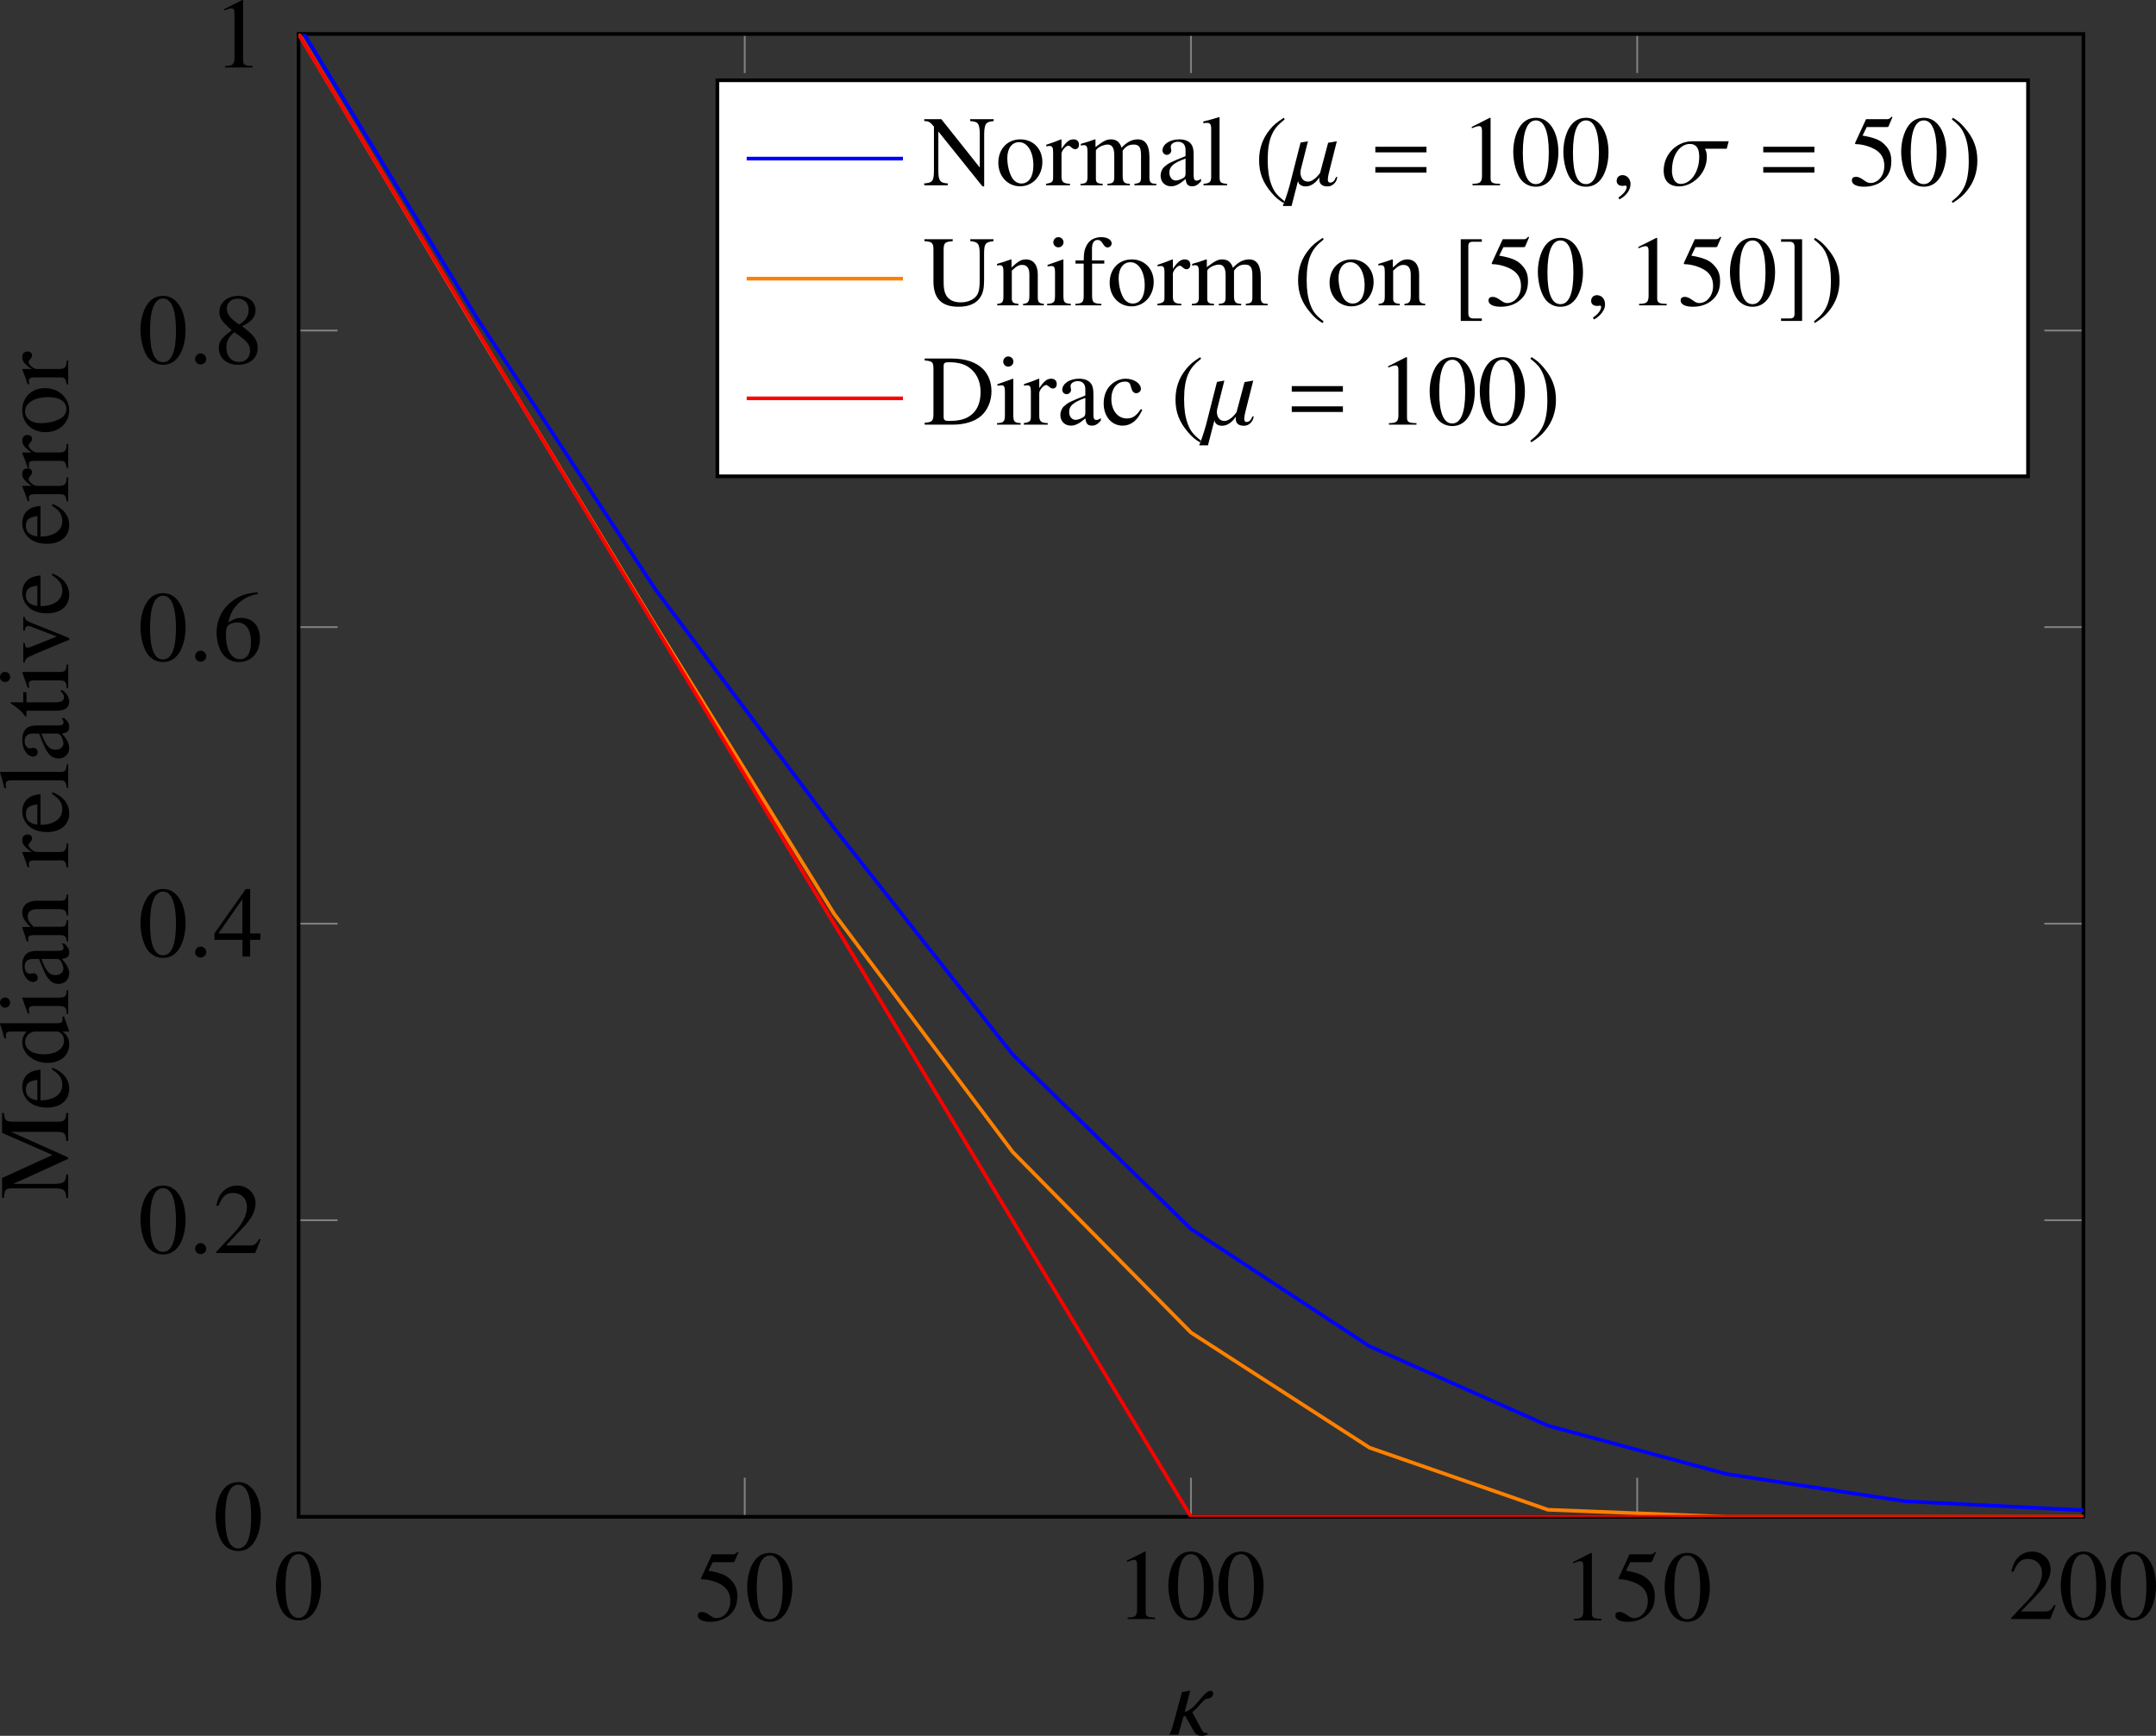 <?xml version='1.0' encoding='UTF-8'?>
<!-- This file was generated by dvisvgm 2.14 -->
<svg version='1.1' xmlns='http://www.w3.org/2000/svg' xmlns:xlink='http://www.w3.org/1999/xlink' width='262.83pt' height='211.607pt' viewBox='4.005 37.818 262.83 211.607'>
<rect x="4.005" y="37.818" width="262.83" height="211.607" fill="#333333" stroke="none"/>
<defs>
<clipPath id='clip1'>
<path d='M28.859 159.09H184.277V29.973H28.859Z'/>
</clipPath>
<path id='g27-20' d='M3.993-3.68C3.993-3.805 3.948-3.922 3.77-3.922C3.082-3.922 2.546-2.331 1.438-2.028L1.938-3.939L1.197-3.814L.357-.724C.286-.456 .116-.107 .063 0H.875L1.331-1.626C1.34-1.626 1.358-1.626 1.483-1.688L2.278-.277C2.448 .018 2.716 .098 2.966 .098C3.198 .098 3.412 .009 3.448 .009L3.502-.152C3.189-.152 3.109-.17 2.984-.402L2.117-2.019C2.591-2.323 3.144-3.216 3.412-3.216C3.662-3.216 3.993-3.386 3.993-3.68Z'/>
<path id='g27-22' d='M4.422-.688C4.422-.741 4.413-.768 4.386-.768C4.252-.768 4.261-.241 3.779-.241C3.645-.241 3.591-.357 3.591-.527C3.591-.759 3.68-1.099 3.77-1.456L4.395-3.939L3.618-3.805L2.903-1.117C2.885-1.072 2.358-.331 1.813-.331C1.304-.331 1.143-.795 1.143-1.143C1.143-1.251 1.161-1.349 1.179-1.429L1.813-3.939L1.152-3.823L.179 0C-.009 .724-.366 1.688-.438 1.849H.348L.92-.384H.929C.929-.375 .965 .098 1.608 .098C2.323 .098 2.76-.607 2.85-.715C2.841-.643 2.832-.581 2.832-.518C2.832 .071 3.377 .098 3.528 .098H3.555C4.172 .098 4.422-.482 4.422-.688Z'/>
<path id='g27-27' d='M6.039-3.939H2.778C1.429-3.939 .223-2.814 .223-1.313C.223-.411 .706 .098 1.617 .098C2.716 .098 4.082-.965 4.082-2.555C4.082-3.064 3.913-3.26 3.913-3.269H5.86L6.039-3.939ZM3.403-2.546C3.403-1.215 2.662-.125 1.742-.125C1.054-.125 .965-1.018 .965-1.286C.965-3.01 1.885-3.698 2.546-3.698C2.876-3.698 3.403-3.609 3.403-2.546Z'/>
<path id='g27-58' d='M1.617-.384C1.617-.661 1.385-.893 1.117-.893S.625-.67 .625-.384C.625-.045 .929 .098 1.117 .098S1.617-.054 1.617-.384Z'/>
<path id='g27-59' d='M1.742-.054C1.742-.795 1.224-.911 1.018-.911C.795-.911 .5-.777 .5-.393C.5-.036 .822 .054 1.054 .054C1.117 .054 1.161 .045 1.188 .036C1.224 .027 1.251 .018 1.268 .018C1.331 .018 1.394 .063 1.394 .143C1.394 .313 1.251 .715 .661 1.09L.741 1.26C1.009 1.17 1.742 .581 1.742-.054Z'/>
<path id='g17-40' d='M2.342-5.368C1.755-4.987 1.517-4.78 1.223-4.415C.659-3.724 .381-2.93 .381-2.001C.381-.993 .675-.214 1.374 .596C1.699 .977 1.906 1.151 2.319 1.405L2.414 1.278C1.779 .778 1.556 .5 1.342-.095C1.151-.627 1.064-1.231 1.064-2.025C1.064-2.859 1.167-3.51 1.382-4.002C1.604-4.494 1.842-4.78 2.414-5.241L2.342-5.368Z'/>
<path id='g17-41' d='M.302 1.405C.889 1.024 1.128 .818 1.421 .453C1.985-.238 2.263-1.032 2.263-1.961C2.263-2.978 1.969-3.748 1.27-4.558C.945-4.939 .738-5.114 .326-5.368L.23-5.241C.865-4.74 1.08-4.462 1.302-3.867C1.493-3.335 1.58-2.731 1.58-1.937C1.58-1.112 1.477-.453 1.263 .032C1.04 .532 .802 .818 .23 1.278L.302 1.405Z'/>
<path id='g17-44' d='M.659 1.12C1.191 .858 1.548 .373 1.548-.103C1.548-.5 1.27-.81 .913-.81C.635-.81 .445-.627 .445-.357C.445-.103 .627 .048 .913 .048C.961 .048 1.016 .04 1.064 .032C1.12 .016 1.12 .016 1.128 .016C1.191 .016 1.239 .064 1.239 .127C1.239 .381 1.016 .675 .588 .969L.659 1.12Z'/>
<path id='g17-48' d='M2.017-5.368C1.58-5.368 1.247-5.233 .953-4.955C.492-4.51 .191-3.597 .191-2.668C.191-1.802 .453-.873 .826-.429C1.12-.079 1.525 .111 1.985 .111C2.39 .111 2.731-.024 3.017-.302C3.478-.738 3.78-1.66 3.78-2.62C3.78-4.248 3.057-5.368 2.017-5.368ZM1.993-5.161C2.66-5.161 3.017-4.264 3.017-2.604S2.668-.095 1.985-.095S.953-.945 .953-2.596C.953-4.28 1.31-5.161 1.993-5.161Z'/>
<path id='g17-49' d='M2.311-5.368L.881-4.645V-4.534C.977-4.574 1.064-4.605 1.096-4.621C1.239-4.677 1.374-4.709 1.453-4.709C1.62-4.709 1.691-4.59 1.691-4.335V-.738C1.691-.476 1.628-.294 1.501-.222C1.382-.151 1.27-.127 .937-.119V0H3.128V-.119C2.501-.127 2.374-.206 2.374-.588V-5.352L2.311-5.368Z'/>
<path id='g17-50' d='M3.772-1.088L3.668-1.128C3.375-.675 3.271-.603 2.914-.603H1.016L2.35-2.001C3.057-2.739 3.367-3.343 3.367-3.962C3.367-4.756 2.724-5.368 1.898-5.368C1.461-5.368 1.048-5.193 .754-4.875C.5-4.605 .381-4.351 .246-3.788L.413-3.748C.731-4.526 1.016-4.78 1.564-4.78C2.231-4.78 2.684-4.327 2.684-3.66C2.684-3.041 2.319-2.303 1.652-1.596L.238-.095V0H3.335L3.772-1.088Z'/>
<path id='g17-52' d='M3.748-1.834H2.938V-5.368H2.589L.095-1.834V-1.326H2.327V0H2.938V-1.326H3.748V-1.834ZM2.319-1.834H.413L2.319-4.558V-1.834Z'/>
<path id='g17-53' d='M1.437-4.629H2.994C3.121-4.629 3.152-4.645 3.176-4.701L3.478-5.407L3.406-5.463C3.287-5.296 3.208-5.257 3.041-5.257H1.382L.516-3.375C.508-3.359 .508-3.351 .508-3.335C.508-3.295 .54-3.271 .603-3.271C.858-3.271 1.175-3.216 1.501-3.113C2.414-2.819 2.835-2.327 2.835-1.54C2.835-.778 2.35-.183 1.731-.183C1.572-.183 1.437-.238 1.199-.413C.945-.596 .762-.675 .596-.675C.365-.675 .254-.58 .254-.381C.254-.079 .627 .111 1.223 .111C1.89 .111 2.462-.103 2.859-.508C3.224-.865 3.391-1.318 3.391-1.922C3.391-2.493 3.24-2.859 2.843-3.256C2.493-3.605 2.041-3.788 1.104-3.954L1.437-4.629Z'/>
<path id='g17-54' d='M3.541-5.431C2.636-5.352 2.176-5.201 1.596-4.796C.738-4.185 .27-3.279 .27-2.215C.27-1.525 .484-.826 .826-.429C1.128-.079 1.556 .111 2.049 .111C3.033 .111 3.716-.643 3.716-1.739C3.716-2.755 3.136-3.398 2.223-3.398C1.874-3.398 1.707-3.343 1.207-3.041C1.421-4.24 2.311-5.098 3.557-5.304L3.541-5.431ZM1.922-3.033C2.604-3.033 3.001-2.462 3.001-1.469C3.001-.596 2.692-.111 2.136-.111C1.437-.111 1.008-.858 1.008-2.088C1.008-2.493 1.072-2.716 1.231-2.835C1.397-2.962 1.644-3.033 1.922-3.033Z'/>
<path id='g17-56' d='M2.303-2.946C3.089-3.367 3.367-3.7 3.367-4.24C3.367-4.891 2.795-5.368 2.001-5.368C1.135-5.368 .492-4.836 .492-4.113C.492-3.597 .643-3.367 1.477-2.636C.619-1.985 .445-1.739 .445-1.199C.445-.429 1.072 .111 1.969 .111C2.922 .111 3.533-.413 3.533-1.231C3.533-1.842 3.263-2.231 2.303-2.946ZM2.16-2.128C2.739-1.715 2.93-1.429 2.93-.985C2.93-.468 2.573-.111 2.057-.111C1.453-.111 1.048-.572 1.048-1.263C1.048-1.771 1.223-2.104 1.683-2.477L2.16-2.128ZM2.072-3.089C1.366-3.549 1.08-3.915 1.08-4.359C1.08-4.82 1.437-5.145 1.937-5.145C2.477-5.145 2.819-4.796 2.819-4.248C2.819-3.795 2.596-3.438 2.144-3.136C2.104-3.113 2.104-3.113 2.072-3.089Z'/>
<path id='g17-68' d='M.826-.865C.826-.294 .731-.191 .127-.151V0H2.382C3.303 0 4.137-.262 4.629-.707C5.145-1.175 5.439-1.882 5.439-2.652C5.439-3.367 5.201-3.986 4.764-4.423C4.224-4.971 3.359-5.257 2.271-5.257H.127V-5.106C.754-5.05 .826-4.979 .826-4.391V-.865ZM1.636-4.653C1.636-4.899 1.723-4.963 2.049-4.963C2.731-4.963 3.248-4.836 3.629-4.566C4.248-4.137 4.574-3.454 4.574-2.596C4.574-1.66 4.248-.993 3.605-.619C3.2-.389 2.739-.294 2.049-.294C1.731-.294 1.636-.365 1.636-.619V-4.653Z'/>
<path id='g17-77' d='M5.352-4.55V-.953C5.352-.294 5.257-.191 4.629-.151V0H6.853V-.151C6.273-.191 6.162-.302 6.162-.865V-4.391C6.162-4.955 6.265-5.058 6.853-5.106V-5.257H5.272L3.518-1.247L1.683-5.257H.111V-5.106C.762-5.066 .865-4.971 .865-4.391V-1.167C.865-.349 .754-.199 .095-.151V0H1.961V-.151C1.35-.183 1.215-.365 1.215-1.167V-4.367L3.208 0H3.319L5.352-4.55Z'/>
<path id='g17-78' d='M4.859 .087V-4.089C4.859-4.566 4.939-4.859 5.09-4.963C5.201-5.042 5.312-5.074 5.614-5.106V-5.257H3.748V-5.106C4.05-5.082 4.161-5.05 4.28-4.979C4.439-4.867 4.51-4.582 4.51-4.089V-1.413L1.453-5.257H.095V-5.106C.437-5.106 .548-5.042 .865-4.669V-1.167C.865-.349 .754-.199 .095-.151V0H1.961V-.151C1.35-.183 1.215-.365 1.215-1.167V-4.28L4.724 .087H4.859Z'/>
<path id='g17-85' d='M4.852-4.089C4.852-4.899 4.947-5.026 5.598-5.106V-5.257H3.756V-5.106C4.375-5.058 4.502-4.883 4.502-4.089V-1.945C4.502-1.405 4.447-1.104 4.32-.865C4.105-.484 3.597-.238 3.001-.238C2.438-.238 2.049-.429 1.834-.802C1.691-1.056 1.636-1.35 1.636-1.85V-4.391C1.636-4.963 1.723-5.05 2.358-5.106V-5.257H.111V-5.106C.738-5.058 .826-4.971 .826-4.391V-1.914C.826-.54 1.469 .111 2.819 .111C3.684 .111 4.28-.167 4.59-.707C4.78-1.04 4.852-1.405 4.852-2.017V-4.089Z'/>
<path id='g17-91' d='M2.374 1.04H1.691C1.429 1.04 1.302 .905 1.302 .627V-4.709C1.302-4.955 1.405-5.058 1.66-5.058H2.374V-5.257H.699V1.239H2.374V1.04Z'/>
<path id='g17-93' d='M.27 1.04V1.239H1.945V-5.257H.27V-5.058H.953C1.215-5.058 1.342-4.923 1.342-4.645V.691C1.342 .937 1.231 1.04 .985 1.04H.27Z'/>
<path id='g17-97' d='M3.51-.524C3.375-.413 3.279-.373 3.16-.373C2.978-.373 2.922-.484 2.922-.834V-2.382C2.922-2.795 2.882-3.025 2.763-3.216C2.589-3.502 2.247-3.653 1.779-3.653C1.032-3.653 .445-3.263 .445-2.763C.445-2.581 .603-2.422 .786-2.422C.977-2.422 1.143-2.581 1.143-2.755C1.143-2.787 1.135-2.827 1.128-2.882C1.112-2.954 1.104-3.017 1.104-3.073C1.104-3.287 1.358-3.462 1.675-3.462C2.064-3.462 2.279-3.232 2.279-2.803V-2.319C1.056-1.826 .921-1.763 .58-1.461C.405-1.302 .294-1.032 .294-.77C.294-.27 .643 .079 1.128 .079C1.477 .079 1.802-.087 2.287-.5C2.327-.087 2.469 .079 2.795 .079C3.065 .079 3.232-.016 3.51-.318V-.524ZM2.279-.977C2.279-.731 2.239-.659 2.072-.564C1.882-.453 1.66-.381 1.493-.381C1.215-.381 .993-.651 .993-.993V-1.024C.993-1.493 1.318-1.779 2.279-2.128V-.977Z'/>
<path id='g17-99' d='M3.16-1.239C2.779-.683 2.493-.492 2.041-.492C1.318-.492 .81-1.128 .81-2.041C.81-2.859 1.247-3.422 1.89-3.422C2.176-3.422 2.279-3.335 2.358-3.041L2.406-2.866C2.469-2.644 2.612-2.501 2.779-2.501C2.986-2.501 3.16-2.652 3.16-2.835C3.16-3.279 2.604-3.653 1.937-3.653C1.548-3.653 1.143-3.494 .818-3.208C.421-2.859 .199-2.319 .199-1.691C.199-.659 .826 .079 1.707 .079C2.064 .079 2.382-.048 2.668-.294C2.882-.484 3.033-.699 3.271-1.167L3.16-1.239Z'/>
<path id='g17-100' d='M2.731 .079L3.899-.333V-.461C3.756-.453 3.74-.453 3.716-.453C3.43-.453 3.367-.54 3.367-.905V-5.407L3.327-5.423C2.946-5.288 2.668-5.209 2.16-5.074V-4.947C2.223-4.955 2.271-4.955 2.334-4.955C2.628-4.955 2.7-4.875 2.7-4.55V-3.311C2.398-3.565 2.184-3.653 1.866-3.653C.953-3.653 .214-2.755 .214-1.628C.214-.611 .81 .079 1.683 .079C2.128 .079 2.43-.079 2.7-.453V.056L2.731 .079ZM2.7-.81C2.7-.754 2.644-.659 2.565-.572C2.422-.413 2.223-.333 1.993-.333C1.334-.333 .897-.969 .897-1.945C.897-2.843 1.286-3.43 1.89-3.43C2.311-3.43 2.7-3.057 2.7-2.636V-.81Z'/>
<path id='g17-101' d='M3.24-1.302C2.859-.699 2.517-.468 2.009-.468C1.556-.468 1.215-.699 .985-1.151C.842-1.453 .786-1.715 .77-2.199H3.216C3.152-2.716 3.073-2.946 2.874-3.2C2.636-3.486 2.271-3.653 1.858-3.653C1.461-3.653 1.088-3.51 .786-3.24C.413-2.914 .199-2.35 .199-1.699C.199-.603 .77 .079 1.683 .079C2.438 .079 3.033-.389 3.367-1.247L3.24-1.302ZM.786-2.454C.873-3.073 1.143-3.367 1.628-3.367S2.303-3.144 2.406-2.454H.786Z'/>
<path id='g17-102' d='M2.454-3.573H1.477V-4.494C1.477-4.955 1.628-5.201 1.93-5.201C2.096-5.201 2.207-5.122 2.35-4.891C2.477-4.685 2.573-4.605 2.708-4.605C2.89-4.605 3.041-4.748 3.041-4.931C3.041-5.217 2.692-5.423 2.215-5.423C1.723-5.423 1.302-5.209 1.096-4.844C.889-4.494 .826-4.208 .818-3.573H.167V-3.319H.818V-.826C.818-.246 .731-.151 .159-.119V0H2.223V-.119C1.572-.143 1.485-.23 1.485-.826V-3.319H2.454V-3.573Z'/>
<path id='g17-105' d='M1.39-3.653L.159-3.216V-3.097L.222-3.105C.318-3.121 .421-3.128 .492-3.128C.683-3.128 .754-3.001 .754-2.652V-.81C.754-.238 .675-.151 .127-.119V0H2.009V-.119C1.485-.159 1.421-.238 1.421-.81V-3.629L1.39-3.653ZM1.016-5.423C.802-5.423 .619-5.241 .619-5.018S.794-4.613 1.016-4.613C1.247-4.613 1.429-4.788 1.429-5.018C1.429-5.241 1.247-5.423 1.016-5.423Z'/>
<path id='g17-108' d='M.151-4.947H.199C.286-4.955 .381-4.963 .445-4.963C.699-4.963 .778-4.852 .778-4.478V-.691C.778-.262 .667-.159 .167-.119V0H2.041V-.119C1.54-.151 1.445-.23 1.445-.667V-5.407L1.413-5.423C1-5.288 .699-5.209 .151-5.074V-4.947Z'/>
<path id='g17-109' d='M.151-3.16C.254-3.184 .318-3.192 .405-3.192C.611-3.192 .683-3.065 .683-2.684V-.675C.683-.246 .572-.127 .127-.119V0H1.89V-.119C1.469-.135 1.35-.222 1.35-.532V-2.771C1.35-2.787 1.413-2.866 1.469-2.922C1.667-3.105 2.009-3.24 2.287-3.24C2.636-3.24 2.811-2.962 2.811-2.406V-.683C2.811-.238 2.724-.151 2.271-.119V0H4.05V-.119C3.597-.127 3.478-.262 3.478-.754V-2.755C3.716-3.097 3.978-3.24 4.343-3.24C4.796-3.24 4.939-3.025 4.939-2.366V-.691C4.939-.238 4.875-.175 4.415-.119V0H6.154V-.119L5.947-.135C5.709-.151 5.606-.294 5.606-.603V-2.239C5.606-3.176 5.296-3.653 4.685-3.653C4.224-3.653 3.819-3.446 3.391-2.986C3.248-3.438 2.978-3.653 2.549-3.653C2.199-3.653 1.977-3.541 1.318-3.041V-3.637L1.263-3.653C.858-3.502 .588-3.414 .151-3.295V-3.16Z'/>
<path id='g17-110' d='M.127-3.16C.175-3.184 .254-3.192 .341-3.192C.564-3.192 .635-3.073 .635-2.684V-.715C.635-.262 .548-.151 .143-.119V0H1.826V-.119C1.421-.151 1.302-.246 1.302-.532V-2.763C1.683-3.121 1.858-3.216 2.12-3.216C2.509-3.216 2.7-2.97 2.7-2.446V-.786C2.7-.286 2.596-.151 2.199-.119V0H3.851V-.119C3.462-.159 3.367-.254 3.367-.643V-2.462C3.367-3.208 3.017-3.653 2.43-3.653C2.064-3.653 1.818-3.518 1.278-3.009V-3.637L1.223-3.653C.834-3.51 .564-3.422 .127-3.295V-3.16Z'/>
<path id='g17-111' d='M1.985-3.653C.953-3.653 .23-2.89 .23-1.795C.23-.723 .969 .079 1.969 .079S3.732-.762 3.732-1.858C3.732-2.898 3.001-3.653 1.985-3.653ZM1.882-3.43C2.549-3.43 3.017-2.668 3.017-1.58C3.017-.683 2.66-.143 2.064-.143C1.755-.143 1.461-.333 1.294-.651C1.072-1.064 .945-1.62 .945-2.184C.945-2.938 1.318-3.43 1.882-3.43Z'/>
<path id='g17-114' d='M.056-3.097C.167-3.121 .238-3.128 .333-3.128C.532-3.128 .603-3.001 .603-2.652V-.667C.603-.27 .548-.214 .04-.119V0H1.945V-.119C1.405-.143 1.27-.262 1.27-.715V-2.501C1.27-2.755 1.612-3.152 1.826-3.152C1.874-3.152 1.945-3.113 2.033-3.033C2.16-2.922 2.247-2.874 2.35-2.874C2.541-2.874 2.66-3.009 2.66-3.232C2.66-3.494 2.493-3.653 2.223-3.653C1.89-3.653 1.66-3.47 1.27-2.906V-3.637L1.231-3.653C.81-3.478 .524-3.375 .056-3.224V-3.097Z'/>
<path id='g17-116' d='M2.025-3.573H1.223V-4.494C1.223-4.574 1.215-4.597 1.167-4.597C1.112-4.526 1.064-4.455 1.008-4.375C.707-3.938 .365-3.557 .238-3.526C.151-3.47 .103-3.414 .103-3.375C.103-3.351 .111-3.335 .135-3.319H.556V-.929C.556-.262 .794 .079 1.263 .079C1.652 .079 1.953-.111 2.215-.524L2.112-.611C1.945-.413 1.81-.333 1.636-.333C1.342-.333 1.223-.548 1.223-1.048V-3.319H2.025V-3.573Z'/>
<path id='g17-118' d='M3.788-3.573H2.684V-3.454C2.938-3.43 3.057-3.351 3.057-3.2C3.057-3.121 3.041-3.041 3.009-2.962L2.223-.905L1.413-2.938C1.366-3.049 1.342-3.16 1.342-3.232C1.342-3.375 1.429-3.43 1.707-3.454V-3.573H.151V-3.454C.453-3.438 .508-3.359 .873-2.541L1.826-.262C1.842-.214 1.866-.159 1.89-.095C1.937 .048 1.985 .111 2.033 .111S2.136 .008 2.255-.286L3.271-2.835C3.502-3.375 3.549-3.43 3.788-3.454V-3.573Z'/>
<use id='g103-61' xlink:href='#g18-61' transform='scale(1.369)'/>
<path id='g18-61' d='M4.558-2.62V-3.065H.492V-2.62H4.558ZM4.558-1.008V-1.453H.492V-1.008H4.558Z'/>
<use id='g111-40' xlink:href='#g17-40' transform='scale(1.369)'/>
<use id='g111-41' xlink:href='#g17-41' transform='scale(1.369)'/>
<use id='g111-44' xlink:href='#g17-44' transform='scale(1.369)'/>
<use id='g111-68' xlink:href='#g17-68' transform='scale(1.369)'/>
<use id='g111-77' xlink:href='#g17-77' transform='scale(1.369)'/>
<use id='g111-78' xlink:href='#g17-78' transform='scale(1.369)'/>
<use id='g111-85' xlink:href='#g17-85' transform='scale(1.369)'/>
<use id='g111-97' xlink:href='#g17-97' transform='scale(1.369)'/>
<use id='g111-99' xlink:href='#g17-99' transform='scale(1.369)'/>
<use id='g111-100' xlink:href='#g17-100' transform='scale(1.369)'/>
<use id='g111-101' xlink:href='#g17-101' transform='scale(1.369)'/>
<use id='g111-102' xlink:href='#g17-102' transform='scale(1.369)'/>
<use id='g111-105' xlink:href='#g17-105' transform='scale(1.369)'/>
<use id='g111-108' xlink:href='#g17-108' transform='scale(1.369)'/>
<use id='g111-109' xlink:href='#g17-109' transform='scale(1.369)'/>
<use id='g111-110' xlink:href='#g17-110' transform='scale(1.369)'/>
<use id='g111-111' xlink:href='#g17-111' transform='scale(1.369)'/>
<use id='g111-114' xlink:href='#g17-114' transform='scale(1.369)'/>
<use id='g111-116' xlink:href='#g17-116' transform='scale(1.369)'/>
<use id='g111-118' xlink:href='#g17-118' transform='scale(1.369)'/>
<use id='g93-20' xlink:href='#g27-20' transform='scale(1.217)'/>
<use id='g93-22' xlink:href='#g27-22' transform='scale(1.217)'/>
<use id='g93-27' xlink:href='#g27-27' transform='scale(1.217)'/>
<use id='g93-58' xlink:href='#g27-58' transform='scale(1.217)'/>
<use id='g93-59' xlink:href='#g27-59' transform='scale(1.217)'/>
<use id='g102-48' xlink:href='#g17-48' transform='scale(1.369)'/>
<use id='g102-49' xlink:href='#g17-49' transform='scale(1.369)'/>
<use id='g102-50' xlink:href='#g17-50' transform='scale(1.369)'/>
<use id='g102-52' xlink:href='#g17-52' transform='scale(1.369)'/>
<use id='g102-53' xlink:href='#g17-53' transform='scale(1.369)'/>
<use id='g102-54' xlink:href='#g17-54' transform='scale(1.369)'/>
<use id='g102-56' xlink:href='#g17-56' transform='scale(1.369)'/>
<use id='g102-91' xlink:href='#g17-91' transform='scale(1.369)'/>
<use id='g102-93' xlink:href='#g17-93' transform='scale(1.369)'/>
</defs>
<g id='page1' transform='matrix(1.4 0 0 1.4 0 0)'>
<path d='M28.859 159.09V155.688M67.711 159.09V155.688M106.566 159.09V155.688M145.422 159.09V155.688M184.277 159.09V155.688M28.859 29.973V33.375M67.711 29.973V33.375M106.566 29.973V33.375M145.422 29.973V33.375M184.277 29.973V33.375' stroke='#808080' fill='none' stroke-width='.159' stroke-miterlimit='10'/>
<path d='M28.859 159.09H32.258M28.859 133.266H32.258M28.859 107.442H32.258M28.859 81.618H32.258M28.859 55.794H32.258M28.859 29.973H32.258M184.277 159.09H180.875M184.277 133.266H180.875M184.277 107.442H180.875M184.277 81.618H180.875M184.277 55.794H180.875M184.277 29.973H180.875' stroke='#808080' fill='none' stroke-width='.159' stroke-miterlimit='10'/>
<path d='M28.859 159.09V29.973H184.277V159.09H28.859Z' stroke='#000' fill='none' stroke-width='.319' stroke-miterlimit='10'/>
<g transform='matrix(.8 0 0 .8 -25.269 62.719)'>
<use x='64.932' y='131.595' xlink:href='#g102-48'/>
</g>
<g transform='matrix(.8 0 0 .8 11.403 62.837)'>
<use x='64.932' y='131.595' xlink:href='#g102-53'/>
<use x='70.386' y='131.595' xlink:href='#g102-48'/>
</g>
<g transform='matrix(.8 0 0 .8 48.077 62.719)'>
<use x='64.932' y='131.595' xlink:href='#g102-49'/>
<use x='70.386' y='131.595' xlink:href='#g102-48'/>
<use x='75.841' y='131.595' xlink:href='#g102-48'/>
</g>
<g transform='matrix(.8 0 0 .8 86.931 62.837)'>
<use x='64.932' y='131.595' xlink:href='#g102-49'/>
<use x='70.386' y='131.595' xlink:href='#g102-53'/>
<use x='75.841' y='131.595' xlink:href='#g102-48'/>
</g>
<g transform='matrix(.8 0 0 .8 125.785 62.719)'>
<use x='64.932' y='131.595' xlink:href='#g102-50'/>
<use x='70.386' y='131.595' xlink:href='#g102-48'/>
<use x='75.841' y='131.595' xlink:href='#g102-48'/>
</g>
<g transform='matrix(.8 0 0 .8 -30.519 56.673)'>
<use x='64.932' y='131.595' xlink:href='#g102-48'/>
</g>
<g transform='matrix(.8 0 0 .8 -37.065 30.849)'>
<use x='64.932' y='131.595' xlink:href='#g102-48'/>
<use x='70.386' y='131.595' xlink:href='#g93-58'/>
<use x='73.114' y='131.595' xlink:href='#g102-50'/>
</g>
<g transform='matrix(.8 0 0 .8 -37.065 5.026)'>
<use x='64.932' y='131.595' xlink:href='#g102-48'/>
<use x='70.386' y='131.595' xlink:href='#g93-58'/>
<use x='73.114' y='131.595' xlink:href='#g102-52'/>
</g>
<g transform='matrix(.8 0 0 .8 -37.065 -20.738)'>
<use x='64.932' y='131.595' xlink:href='#g102-48'/>
<use x='70.386' y='131.595' xlink:href='#g93-58'/>
<use x='73.114' y='131.595' xlink:href='#g102-54'/>
</g>
<g transform='matrix(.8 0 0 .8 -37.065 -46.621)'>
<use x='64.932' y='131.595' xlink:href='#g102-48'/>
<use x='70.386' y='131.595' xlink:href='#g93-58'/>
<use x='73.114' y='131.595' xlink:href='#g102-56'/>
</g>
<g transform='matrix(.8 0 0 .8 -30.519 -72.385)'>
<use x='64.932' y='131.595' xlink:href='#g102-49'/>
</g>
<path d='M28.859 29.176L44.398 54.719L59.941 78.352L75.484 99.102L91.023 118.813L106.566 134.028L122.109 144.239L137.653 151.157L153.192 155.36L168.734 157.739L184.277 158.52' stroke='#00f' fill='none' stroke-width='.319' stroke-miterlimit='10' clip-path='url(#clip1)'/>
<path d='M28.859 29.942L44.398 55.844L59.941 81.477L75.484 106.575L91.023 127.301L106.566 143.047L122.109 153.071L137.653 158.477L153.192 159.09H168.734H184.277' stroke='#ff8000' fill='none' stroke-width='.319' stroke-miterlimit='10' clip-path='url(#clip1)'/>
<path d='M28.859 29.973L44.398 55.794L59.941 81.618L75.484 107.442L91.023 133.266L106.566 159.09H122.109H137.653H153.192H168.734H184.277' stroke='#f00' fill='none' stroke-width='.319' stroke-miterlimit='10' clip-path='url(#clip1)'/>
<g transform='matrix(.8 0 0 .8 52.671 72.789)'>
<use x='64.932' y='131.595' xlink:href='#g93-20'/>
</g>
<g transform='matrix(0 -.8 .8 0 -96.477 183.379)'>
<use x='64.932' y='131.595' xlink:href='#g111-77'/>
<use x='74.63' y='131.595' xlink:href='#g111-101'/>
<use x='79.474' y='131.595' xlink:href='#g111-100'/>
<use x='84.928' y='131.595' xlink:href='#g111-105'/>
<use x='87.961' y='131.595' xlink:href='#g111-97'/>
<use x='92.805' y='131.595' xlink:href='#g111-110'/>
<use x='100.986' y='131.595' xlink:href='#g111-114'/>
<use x='104.619' y='131.595' xlink:href='#g111-101'/>
<use x='109.463' y='131.595' xlink:href='#g111-108'/>
<use x='112.495' y='131.595' xlink:href='#g111-97'/>
<use x='117.339' y='131.595' xlink:href='#g111-116'/>
<use x='120.372' y='131.595' xlink:href='#g111-105'/>
<use x='123.132' y='131.595' xlink:href='#g111-118'/>
<use x='128.423' y='131.595' xlink:href='#g111-101'/>
<use x='135.994' y='131.595' xlink:href='#g111-101'/>
<use x='140.837' y='131.595' xlink:href='#g111-114'/>
<use x='144.47' y='131.595' xlink:href='#g111-114'/>
<use x='148.103' y='131.595' xlink:href='#g111-111'/>
<use x='153.557' y='131.595' xlink:href='#g111-114'/>
</g>
<path d='M65.328 68.489H179.453V34.004H65.328Z' fill='#fff'/>
<path d='M65.328 68.489H179.453V34.004H65.328Z' stroke='#000' fill='none' stroke-width='.319' stroke-miterlimit='10'/>
<path d='M67.879 40.824H74.68H81.484' stroke='#00f' fill='none' stroke-width='.319' stroke-miterlimit='10'/>
<g transform='matrix(.8 0 0 .8 17.526 -41.253)'>
<use x='82.139' y='105.502' xlink:href='#g111-78'/>
<use x='90.016' y='105.502' xlink:href='#g111-111'/>
<use x='95.47' y='105.502' xlink:href='#g111-114'/>
<use x='99.103' y='105.502' xlink:href='#g111-109'/>
<use x='107.59' y='105.502' xlink:href='#g111-97'/>
<use x='112.434' y='105.502' xlink:href='#g111-108'/>
<use x='118.194' y='105.502' xlink:href='#g111-40'/>
<use x='121.826' y='105.502' xlink:href='#g93-22'/>
<use x='130.693' y='105.502' xlink:href='#g103-61'/>
<use x='140.661' y='105.502' xlink:href='#g102-49'/>
<use x='146.116' y='105.502' xlink:href='#g102-48'/>
<use x='151.571' y='105.502' xlink:href='#g102-48'/>
<use x='157.025' y='105.502' xlink:href='#g111-44'/>
<use x='162.48' y='105.502' xlink:href='#g93-27'/>
<use x='172.917' y='105.502' xlink:href='#g103-61'/>
<use x='182.886' y='105.502' xlink:href='#g102-53'/>
<use x='188.34' y='105.502' xlink:href='#g102-48'/>
<use x='193.795' y='105.502' xlink:href='#g111-41'/>
</g>
<path d='M67.879 51.277H74.68H81.484' stroke='#ff8000' fill='none' stroke-width='.319' stroke-miterlimit='10'/>
<g transform='matrix(.8 0 0 .8 17.526 -41.253)'>
<use x='82.139' y='118.569' xlink:href='#g111-85'/>
<use x='90.016' y='118.569' xlink:href='#g111-110'/>
<use x='95.47' y='118.569' xlink:href='#g111-105'/>
<use x='98.503' y='118.569' xlink:href='#g111-102'/>
<use x='102.135' y='118.569' xlink:href='#g111-111'/>
<use x='107.59' y='118.569' xlink:href='#g111-114'/>
<use x='111.223' y='118.569' xlink:href='#g111-109'/>
<use x='122.437' y='118.569' xlink:href='#g111-40'/>
<use x='126.07' y='118.569' xlink:href='#g111-111'/>
<use x='131.525' y='118.569' xlink:href='#g111-110'/>
<use x='139.706' y='118.569' xlink:href='#g102-91'/>
<use x='143.339' y='118.569' xlink:href='#g102-53'/>
<use x='148.794' y='118.569' xlink:href='#g102-48'/>
<use x='154.248' y='118.569' xlink:href='#g93-59'/>
<use x='158.794' y='118.569' xlink:href='#g102-49'/>
<use x='164.248' y='118.569' xlink:href='#g102-53'/>
<use x='169.703' y='118.569' xlink:href='#g102-48'/>
<use x='175.157' y='118.569' xlink:href='#g102-93'/>
<use x='178.79' y='118.569' xlink:href='#g111-41'/>
</g>
<path d='M67.879 61.699H74.68H81.484' stroke='#f00' fill='none' stroke-width='.319' stroke-miterlimit='10'/>
<g transform='matrix(.8 0 0 .8 17.526 -41.286)'>
<use x='82.139' y='131.595' xlink:href='#g111-68'/>
<use x='90.016' y='131.595' xlink:href='#g111-105'/>
<use x='93.048' y='131.595' xlink:href='#g111-114'/>
<use x='96.681' y='131.595' xlink:href='#g111-97'/>
<use x='101.525' y='131.595' xlink:href='#g111-99'/>
<use x='109.095' y='131.595' xlink:href='#g111-40'/>
<use x='112.728' y='131.595' xlink:href='#g93-22'/>
<use x='121.595' y='131.595' xlink:href='#g103-61'/>
<use x='131.563' y='131.595' xlink:href='#g102-49'/>
<use x='137.018' y='131.595' xlink:href='#g102-48'/>
<use x='142.472' y='131.595' xlink:href='#g102-48'/>
<use x='147.927' y='131.595' xlink:href='#g111-41'/>
</g>
</g>
</svg>